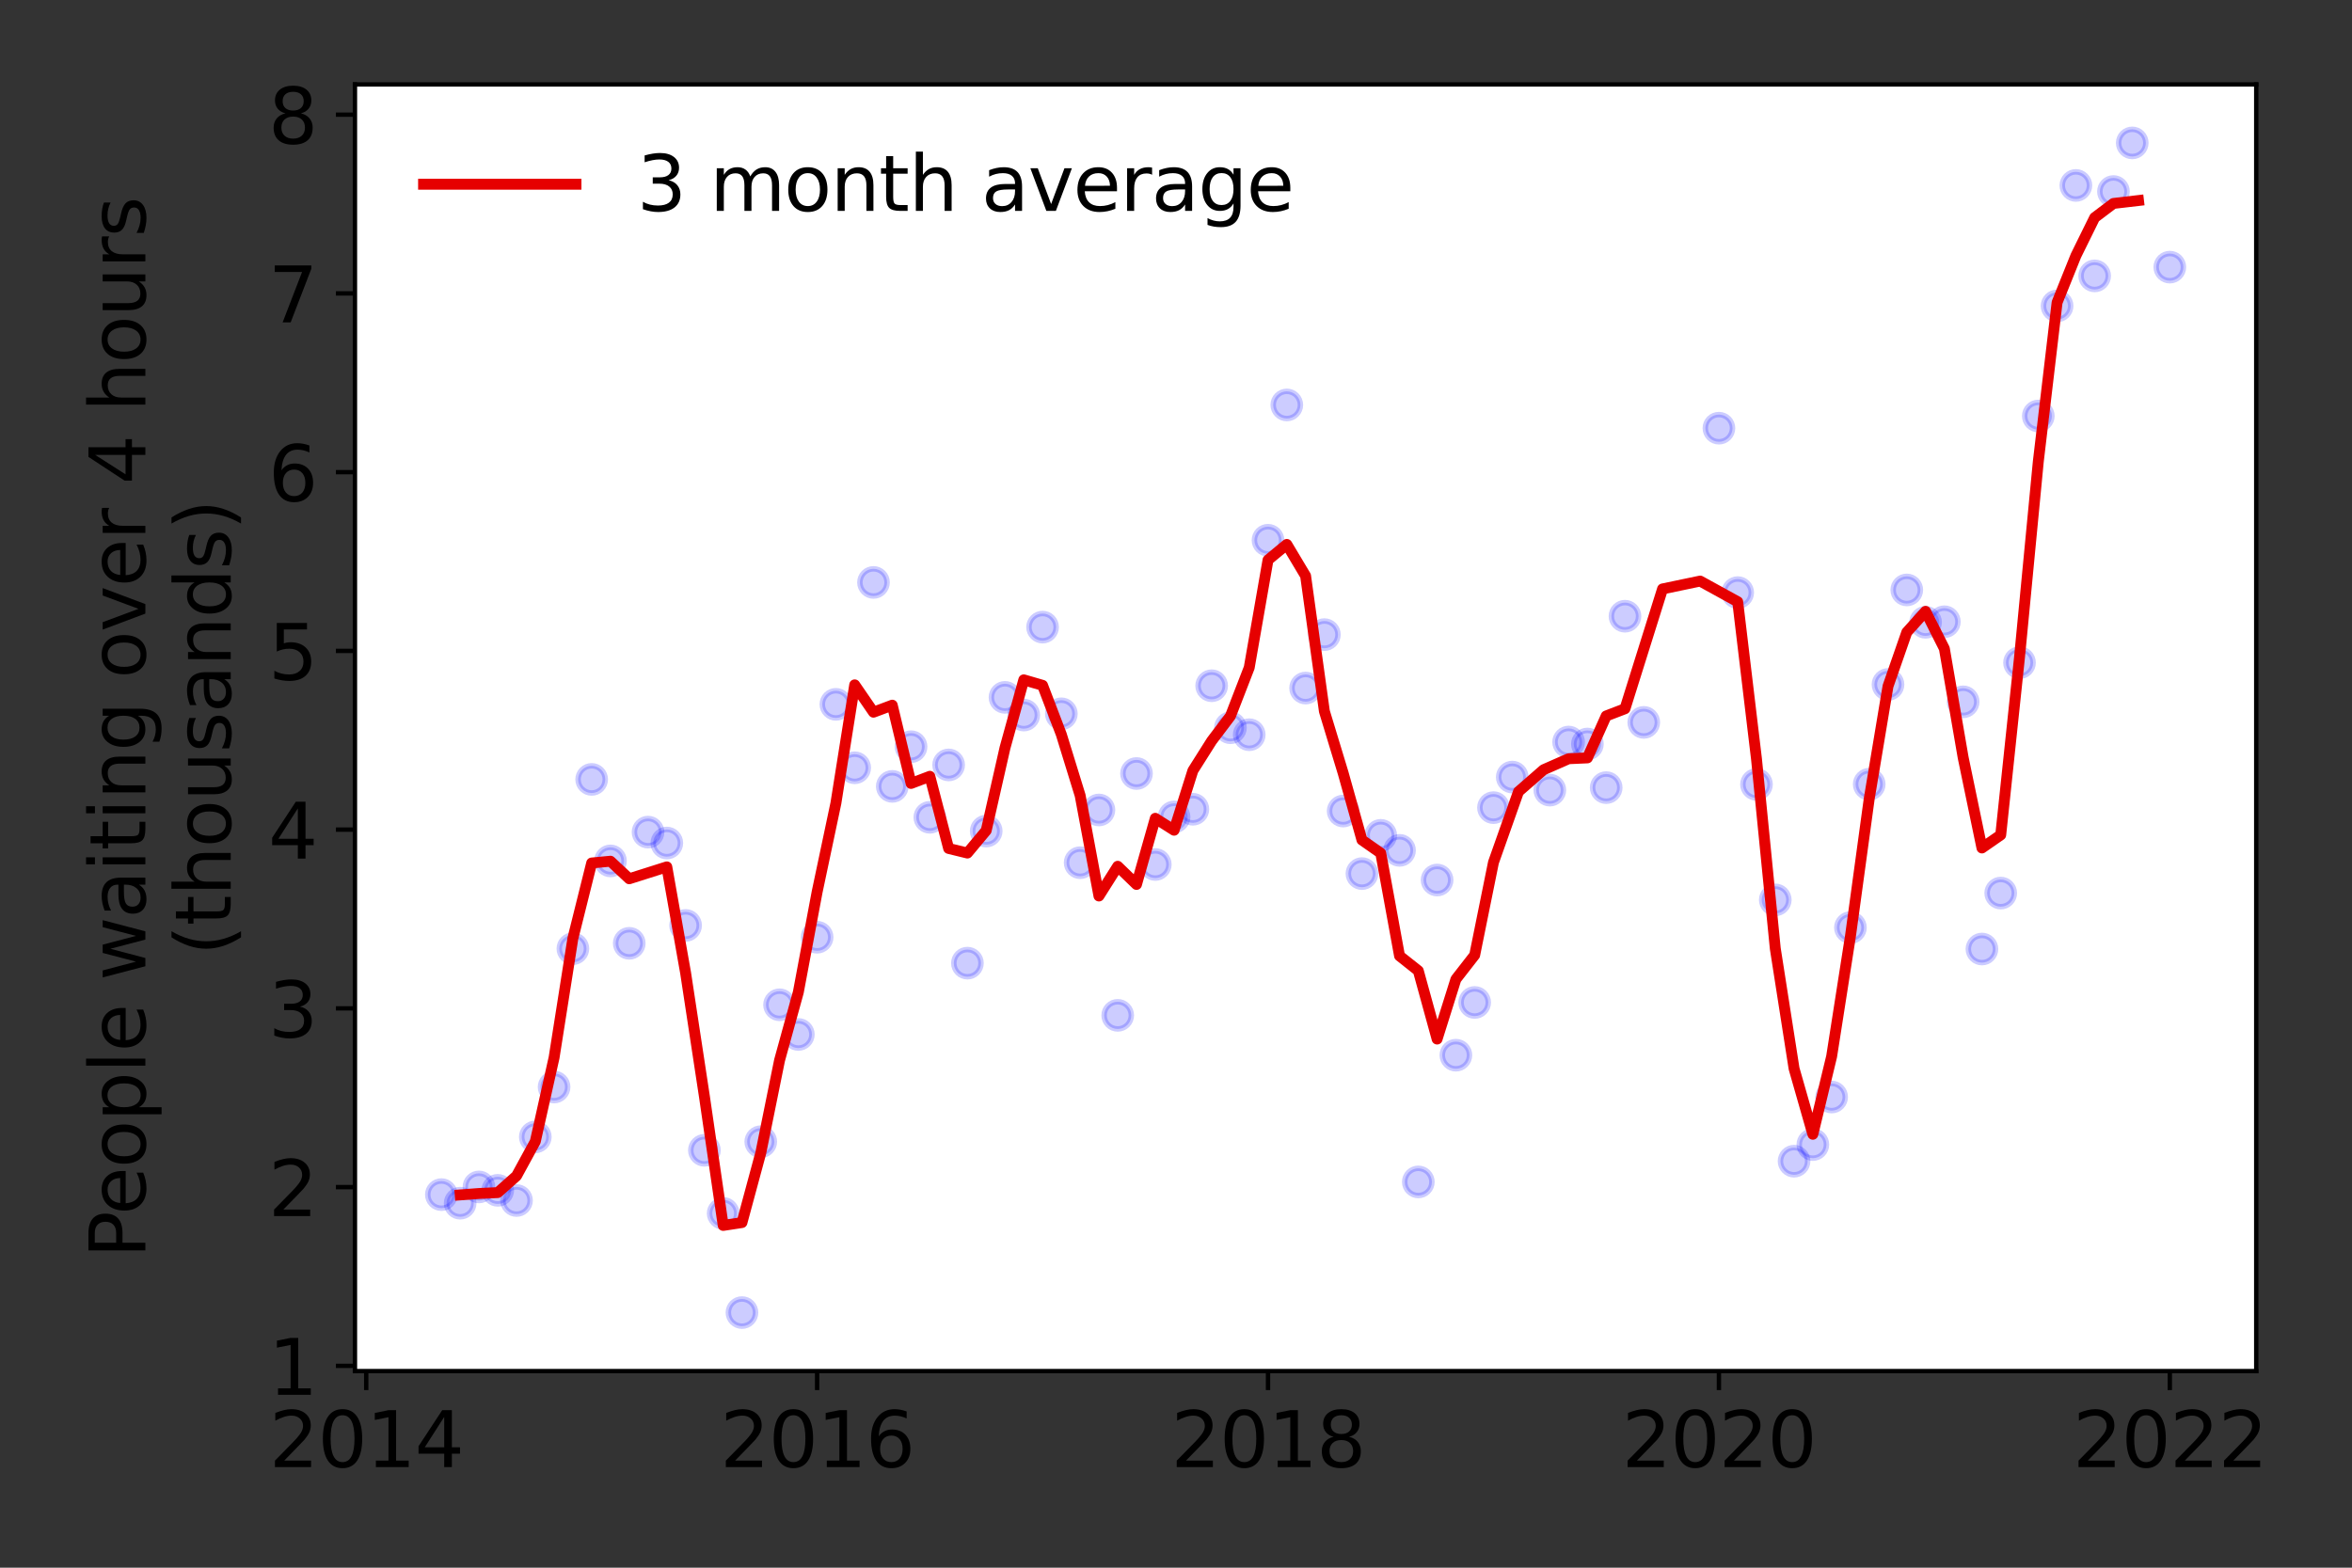 <?xml version="1.0" encoding="utf-8" standalone="no"?>
<!DOCTYPE svg PUBLIC "-//W3C//DTD SVG 1.1//EN"
  "http://www.w3.org/Graphics/SVG/1.1/DTD/svg11.dtd">
<svg height="288pt" version="1.1" viewBox="0 0 432 288" width="432pt" xmlns="http://www.w3.org/2000/svg" xmlns:xlink="http://www.w3.org/1999/xlink">
 <rect x="0" y="0" width="432" height="288" fill="#333333" stroke="none"/>
 <defs>
  <style type="text/css">*{stroke-linecap:butt;stroke-linejoin:round;}</style>
 </defs>
 <g id="figure_1">
  <g id="patch_1">
   <path d="M 0 288 
L 432 288 
L 432 0 
L 0 0 
z
" style="fill:none;"/>
  </g>
  <g id="axes_1">
   <g id="patch_2">
    <path d="M 65.195 251.88 
L 414.411 251.88 
L 414.411 15.509 
L 65.195 15.509 
z
" style="fill:#ffffff;"/>
   </g>
   <g id="matplotlib.axis_1">
    <g id="xtick_1">
     <g id="line2d_1">
      <defs>
       <path d="M 0 0 
L 0 3.5 
" id="m7f78c56f78" style="stroke:#000000;stroke-width:0.8;"/>
      </defs>
      <g>
       <use style="stroke:#000000;stroke-width:0.8;" x="67.265" xlink:href="#m7f78c56f78" y="251.88"/>
      </g>
     </g>
     <g id="text_1">
      <!-- 2014 -->
      <g transform="translate(49.45 269.518)scale(0.14 -0.14)">
       <defs>
        <path d="M 1228 531 
L 3431 531 
L 3431 0 
L 469 0 
L 469 531 
Q 828 903 1448 1529 
Q 2069 2156 2228 2338 
Q 2531 2678 2651 2914 
Q 2772 3150 2772 3378 
Q 2772 3750 2511 3984 
Q 2250 4219 1831 4219 
Q 1534 4219 1204 4116 
Q 875 4013 500 3803 
L 500 4441 
Q 881 4594 1212 4672 
Q 1544 4750 1819 4750 
Q 2544 4750 2975 4387 
Q 3406 4025 3406 3419 
Q 3406 3131 3298 2873 
Q 3191 2616 2906 2266 
Q 2828 2175 2409 1742 
Q 1991 1309 1228 531 
z
" id="DejaVuSans-32" transform="scale(0.016)"/>
        <path d="M 2034 4250 
Q 1547 4250 1301 3770 
Q 1056 3291 1056 2328 
Q 1056 1369 1301 889 
Q 1547 409 2034 409 
Q 2525 409 2770 889 
Q 3016 1369 3016 2328 
Q 3016 3291 2770 3770 
Q 2525 4250 2034 4250 
z
M 2034 4750 
Q 2819 4750 3233 4129 
Q 3647 3509 3647 2328 
Q 3647 1150 3233 529 
Q 2819 -91 2034 -91 
Q 1250 -91 836 529 
Q 422 1150 422 2328 
Q 422 3509 836 4129 
Q 1250 4750 2034 4750 
z
" id="DejaVuSans-30" transform="scale(0.016)"/>
        <path d="M 794 531 
L 1825 531 
L 1825 4091 
L 703 3866 
L 703 4441 
L 1819 4666 
L 2450 4666 
L 2450 531 
L 3481 531 
L 3481 0 
L 794 0 
L 794 531 
z
" id="DejaVuSans-31" transform="scale(0.016)"/>
        <path d="M 2419 4116 
L 825 1625 
L 2419 1625 
L 2419 4116 
z
M 2253 4666 
L 3047 4666 
L 3047 1625 
L 3713 1625 
L 3713 1100 
L 3047 1100 
L 3047 0 
L 2419 0 
L 2419 1100 
L 313 1100 
L 313 1709 
L 2253 4666 
z
" id="DejaVuSans-34" transform="scale(0.016)"/>
       </defs>
       <use xlink:href="#DejaVuSans-32"/>
       <use x="63.623" xlink:href="#DejaVuSans-30"/>
       <use x="127.246" xlink:href="#DejaVuSans-31"/>
       <use x="190.869" xlink:href="#DejaVuSans-34"/>
      </g>
     </g>
    </g>
    <g id="xtick_2">
     <g id="line2d_2">
      <g>
       <use style="stroke:#000000;stroke-width:0.8;" x="150.083" xlink:href="#m7f78c56f78" y="251.88"/>
      </g>
     </g>
     <g id="text_2">
      <!-- 2016 -->
      <g transform="translate(132.268 269.518)scale(0.14 -0.14)">
       <defs>
        <path d="M 2113 2584 
Q 1688 2584 1439 2293 
Q 1191 2003 1191 1497 
Q 1191 994 1439 701 
Q 1688 409 2113 409 
Q 2538 409 2786 701 
Q 3034 994 3034 1497 
Q 3034 2003 2786 2293 
Q 2538 2584 2113 2584 
z
M 3366 4563 
L 3366 3988 
Q 3128 4100 2886 4159 
Q 2644 4219 2406 4219 
Q 1781 4219 1451 3797 
Q 1122 3375 1075 2522 
Q 1259 2794 1537 2939 
Q 1816 3084 2150 3084 
Q 2853 3084 3261 2657 
Q 3669 2231 3669 1497 
Q 3669 778 3244 343 
Q 2819 -91 2113 -91 
Q 1303 -91 875 529 
Q 447 1150 447 2328 
Q 447 3434 972 4092 
Q 1497 4750 2381 4750 
Q 2619 4750 2861 4703 
Q 3103 4656 3366 4563 
z
" id="DejaVuSans-36" transform="scale(0.016)"/>
       </defs>
       <use xlink:href="#DejaVuSans-32"/>
       <use x="63.623" xlink:href="#DejaVuSans-30"/>
       <use x="127.246" xlink:href="#DejaVuSans-31"/>
       <use x="190.869" xlink:href="#DejaVuSans-36"/>
      </g>
     </g>
    </g>
    <g id="xtick_3">
     <g id="line2d_3">
      <g>
       <use style="stroke:#000000;stroke-width:0.8;" x="232.901" xlink:href="#m7f78c56f78" y="251.88"/>
      </g>
     </g>
     <g id="text_3">
      <!-- 2018 -->
      <g transform="translate(215.086 269.518)scale(0.14 -0.14)">
       <defs>
        <path d="M 2034 2216 
Q 1584 2216 1326 1975 
Q 1069 1734 1069 1313 
Q 1069 891 1326 650 
Q 1584 409 2034 409 
Q 2484 409 2743 651 
Q 3003 894 3003 1313 
Q 3003 1734 2745 1975 
Q 2488 2216 2034 2216 
z
M 1403 2484 
Q 997 2584 770 2862 
Q 544 3141 544 3541 
Q 544 4100 942 4425 
Q 1341 4750 2034 4750 
Q 2731 4750 3128 4425 
Q 3525 4100 3525 3541 
Q 3525 3141 3298 2862 
Q 3072 2584 2669 2484 
Q 3125 2378 3379 2068 
Q 3634 1759 3634 1313 
Q 3634 634 3220 271 
Q 2806 -91 2034 -91 
Q 1263 -91 848 271 
Q 434 634 434 1313 
Q 434 1759 690 2068 
Q 947 2378 1403 2484 
z
M 1172 3481 
Q 1172 3119 1398 2916 
Q 1625 2713 2034 2713 
Q 2441 2713 2670 2916 
Q 2900 3119 2900 3481 
Q 2900 3844 2670 4047 
Q 2441 4250 2034 4250 
Q 1625 4250 1398 4047 
Q 1172 3844 1172 3481 
z
" id="DejaVuSans-38" transform="scale(0.016)"/>
       </defs>
       <use xlink:href="#DejaVuSans-32"/>
       <use x="63.623" xlink:href="#DejaVuSans-30"/>
       <use x="127.246" xlink:href="#DejaVuSans-31"/>
       <use x="190.869" xlink:href="#DejaVuSans-38"/>
      </g>
     </g>
    </g>
    <g id="xtick_4">
     <g id="line2d_4">
      <g>
       <use style="stroke:#000000;stroke-width:0.8;" x="315.719" xlink:href="#m7f78c56f78" y="251.88"/>
      </g>
     </g>
     <g id="text_4">
      <!-- 2020 -->
      <g transform="translate(297.904 269.518)scale(0.14 -0.14)">
       <use xlink:href="#DejaVuSans-32"/>
       <use x="63.623" xlink:href="#DejaVuSans-30"/>
       <use x="127.246" xlink:href="#DejaVuSans-32"/>
       <use x="190.869" xlink:href="#DejaVuSans-30"/>
      </g>
     </g>
    </g>
    <g id="xtick_5">
     <g id="line2d_5">
      <g>
       <use style="stroke:#000000;stroke-width:0.8;" x="398.537" xlink:href="#m7f78c56f78" y="251.88"/>
      </g>
     </g>
     <g id="text_5">
      <!-- 2022 -->
      <g transform="translate(380.722 269.518)scale(0.14 -0.14)">
       <use xlink:href="#DejaVuSans-32"/>
       <use x="63.623" xlink:href="#DejaVuSans-30"/>
       <use x="127.246" xlink:href="#DejaVuSans-32"/>
       <use x="190.869" xlink:href="#DejaVuSans-32"/>
      </g>
     </g>
    </g>
   </g>
   <g id="matplotlib.axis_2">
    <g id="ytick_1">
     <g id="line2d_6">
      <defs>
       <path d="M 0 0 
L -3.5 0 
" id="m3826936b24" style="stroke:#000000;stroke-width:0.8;"/>
      </defs>
      <g>
       <use style="stroke:#000000;stroke-width:0.8;" x="65.195" xlink:href="#m3826936b24" y="250.921"/>
      </g>
     </g>
     <g id="text_6">
      <!-- 1 -->
      <g transform="translate(49.288 256.24)scale(0.14 -0.14)">
       <use xlink:href="#DejaVuSans-31"/>
      </g>
     </g>
    </g>
    <g id="ytick_2">
     <g id="line2d_7">
      <g>
       <use style="stroke:#000000;stroke-width:0.8;" x="65.195" xlink:href="#m3826936b24" y="218.085"/>
      </g>
     </g>
     <g id="text_7">
      <!-- 2 -->
      <g transform="translate(49.288 223.403)scale(0.14 -0.14)">
       <use xlink:href="#DejaVuSans-32"/>
      </g>
     </g>
    </g>
    <g id="ytick_3">
     <g id="line2d_8">
      <g>
       <use style="stroke:#000000;stroke-width:0.8;" x="65.195" xlink:href="#m3826936b24" y="185.248"/>
      </g>
     </g>
     <g id="text_8">
      <!-- 3 -->
      <g transform="translate(49.288 190.567)scale(0.14 -0.14)">
       <defs>
        <path d="M 2597 2516 
Q 3050 2419 3304 2112 
Q 3559 1806 3559 1356 
Q 3559 666 3084 287 
Q 2609 -91 1734 -91 
Q 1441 -91 1130 -33 
Q 819 25 488 141 
L 488 750 
Q 750 597 1062 519 
Q 1375 441 1716 441 
Q 2309 441 2620 675 
Q 2931 909 2931 1356 
Q 2931 1769 2642 2001 
Q 2353 2234 1838 2234 
L 1294 2234 
L 1294 2753 
L 1863 2753 
Q 2328 2753 2575 2939 
Q 2822 3125 2822 3475 
Q 2822 3834 2567 4026 
Q 2313 4219 1838 4219 
Q 1578 4219 1281 4162 
Q 984 4106 628 3988 
L 628 4550 
Q 988 4650 1302 4700 
Q 1616 4750 1894 4750 
Q 2613 4750 3031 4423 
Q 3450 4097 3450 3541 
Q 3450 3153 3228 2886 
Q 3006 2619 2597 2516 
z
" id="DejaVuSans-33" transform="scale(0.016)"/>
       </defs>
       <use xlink:href="#DejaVuSans-33"/>
      </g>
     </g>
    </g>
    <g id="ytick_4">
     <g id="line2d_9">
      <g>
       <use style="stroke:#000000;stroke-width:0.8;" x="65.195" xlink:href="#m3826936b24" y="152.411"/>
      </g>
     </g>
     <g id="text_9">
      <!-- 4 -->
      <g transform="translate(49.288 157.73)scale(0.14 -0.14)">
       <use xlink:href="#DejaVuSans-34"/>
      </g>
     </g>
    </g>
    <g id="ytick_5">
     <g id="line2d_10">
      <g>
       <use style="stroke:#000000;stroke-width:0.8;" x="65.195" xlink:href="#m3826936b24" y="119.575"/>
      </g>
     </g>
     <g id="text_10">
      <!-- 5 -->
      <g transform="translate(49.288 124.894)scale(0.14 -0.14)">
       <defs>
        <path d="M 691 4666 
L 3169 4666 
L 3169 4134 
L 1269 4134 
L 1269 2991 
Q 1406 3038 1543 3061 
Q 1681 3084 1819 3084 
Q 2600 3084 3056 2656 
Q 3513 2228 3513 1497 
Q 3513 744 3044 326 
Q 2575 -91 1722 -91 
Q 1428 -91 1123 -41 
Q 819 9 494 109 
L 494 744 
Q 775 591 1075 516 
Q 1375 441 1709 441 
Q 2250 441 2565 725 
Q 2881 1009 2881 1497 
Q 2881 1984 2565 2268 
Q 2250 2553 1709 2553 
Q 1456 2553 1204 2497 
Q 953 2441 691 2322 
L 691 4666 
z
" id="DejaVuSans-35" transform="scale(0.016)"/>
       </defs>
       <use xlink:href="#DejaVuSans-35"/>
      </g>
     </g>
    </g>
    <g id="ytick_6">
     <g id="line2d_11">
      <g>
       <use style="stroke:#000000;stroke-width:0.8;" x="65.195" xlink:href="#m3826936b24" y="86.738"/>
      </g>
     </g>
     <g id="text_11">
      <!-- 6 -->
      <g transform="translate(49.288 92.057)scale(0.14 -0.14)">
       <use xlink:href="#DejaVuSans-36"/>
      </g>
     </g>
    </g>
    <g id="ytick_7">
     <g id="line2d_12">
      <g>
       <use style="stroke:#000000;stroke-width:0.8;" x="65.195" xlink:href="#m3826936b24" y="53.902"/>
      </g>
     </g>
     <g id="text_12">
      <!-- 7 -->
      <g transform="translate(49.288 59.22)scale(0.14 -0.14)">
       <defs>
        <path d="M 525 4666 
L 3525 4666 
L 3525 4397 
L 1831 0 
L 1172 0 
L 2766 4134 
L 525 4134 
L 525 4666 
z
" id="DejaVuSans-37" transform="scale(0.016)"/>
       </defs>
       <use xlink:href="#DejaVuSans-37"/>
      </g>
     </g>
    </g>
    <g id="ytick_8">
     <g id="line2d_13">
      <g>
       <use style="stroke:#000000;stroke-width:0.8;" x="65.195" xlink:href="#m3826936b24" y="21.065"/>
      </g>
     </g>
     <g id="text_13">
      <!-- 8 -->
      <g transform="translate(49.288 26.384)scale(0.14 -0.14)">
       <use xlink:href="#DejaVuSans-38"/>
      </g>
     </g>
    </g>
    <g id="text_14">
     <!-- People waiting over 4 hours -->
     <g transform="translate(26.699 231.119)rotate(-90)scale(0.14 -0.14)">
      <defs>
       <path d="M 1259 4147 
L 1259 2394 
L 2053 2394 
Q 2494 2394 2734 2622 
Q 2975 2850 2975 3272 
Q 2975 3691 2734 3919 
Q 2494 4147 2053 4147 
L 1259 4147 
z
M 628 4666 
L 2053 4666 
Q 2838 4666 3239 4311 
Q 3641 3956 3641 3272 
Q 3641 2581 3239 2228 
Q 2838 1875 2053 1875 
L 1259 1875 
L 1259 0 
L 628 0 
L 628 4666 
z
" id="DejaVuSans-50" transform="scale(0.016)"/>
       <path d="M 3597 1894 
L 3597 1613 
L 953 1613 
Q 991 1019 1311 708 
Q 1631 397 2203 397 
Q 2534 397 2845 478 
Q 3156 559 3463 722 
L 3463 178 
Q 3153 47 2828 -22 
Q 2503 -91 2169 -91 
Q 1331 -91 842 396 
Q 353 884 353 1716 
Q 353 2575 817 3079 
Q 1281 3584 2069 3584 
Q 2775 3584 3186 3129 
Q 3597 2675 3597 1894 
z
M 3022 2063 
Q 3016 2534 2758 2815 
Q 2500 3097 2075 3097 
Q 1594 3097 1305 2825 
Q 1016 2553 972 2059 
L 3022 2063 
z
" id="DejaVuSans-65" transform="scale(0.016)"/>
       <path d="M 1959 3097 
Q 1497 3097 1228 2736 
Q 959 2375 959 1747 
Q 959 1119 1226 758 
Q 1494 397 1959 397 
Q 2419 397 2687 759 
Q 2956 1122 2956 1747 
Q 2956 2369 2687 2733 
Q 2419 3097 1959 3097 
z
M 1959 3584 
Q 2709 3584 3137 3096 
Q 3566 2609 3566 1747 
Q 3566 888 3137 398 
Q 2709 -91 1959 -91 
Q 1206 -91 779 398 
Q 353 888 353 1747 
Q 353 2609 779 3096 
Q 1206 3584 1959 3584 
z
" id="DejaVuSans-6f" transform="scale(0.016)"/>
       <path d="M 1159 525 
L 1159 -1331 
L 581 -1331 
L 581 3500 
L 1159 3500 
L 1159 2969 
Q 1341 3281 1617 3432 
Q 1894 3584 2278 3584 
Q 2916 3584 3314 3078 
Q 3713 2572 3713 1747 
Q 3713 922 3314 415 
Q 2916 -91 2278 -91 
Q 1894 -91 1617 61 
Q 1341 213 1159 525 
z
M 3116 1747 
Q 3116 2381 2855 2742 
Q 2594 3103 2138 3103 
Q 1681 3103 1420 2742 
Q 1159 2381 1159 1747 
Q 1159 1113 1420 752 
Q 1681 391 2138 391 
Q 2594 391 2855 752 
Q 3116 1113 3116 1747 
z
" id="DejaVuSans-70" transform="scale(0.016)"/>
       <path d="M 603 4863 
L 1178 4863 
L 1178 0 
L 603 0 
L 603 4863 
z
" id="DejaVuSans-6c" transform="scale(0.016)"/>
       <path id="DejaVuSans-20" transform="scale(0.016)"/>
       <path d="M 269 3500 
L 844 3500 
L 1563 769 
L 2278 3500 
L 2956 3500 
L 3675 769 
L 4391 3500 
L 4966 3500 
L 4050 0 
L 3372 0 
L 2619 2869 
L 1863 0 
L 1184 0 
L 269 3500 
z
" id="DejaVuSans-77" transform="scale(0.016)"/>
       <path d="M 2194 1759 
Q 1497 1759 1228 1600 
Q 959 1441 959 1056 
Q 959 750 1161 570 
Q 1363 391 1709 391 
Q 2188 391 2477 730 
Q 2766 1069 2766 1631 
L 2766 1759 
L 2194 1759 
z
M 3341 1997 
L 3341 0 
L 2766 0 
L 2766 531 
Q 2569 213 2275 61 
Q 1981 -91 1556 -91 
Q 1019 -91 701 211 
Q 384 513 384 1019 
Q 384 1609 779 1909 
Q 1175 2209 1959 2209 
L 2766 2209 
L 2766 2266 
Q 2766 2663 2505 2880 
Q 2244 3097 1772 3097 
Q 1472 3097 1187 3025 
Q 903 2953 641 2809 
L 641 3341 
Q 956 3463 1253 3523 
Q 1550 3584 1831 3584 
Q 2591 3584 2966 3190 
Q 3341 2797 3341 1997 
z
" id="DejaVuSans-61" transform="scale(0.016)"/>
       <path d="M 603 3500 
L 1178 3500 
L 1178 0 
L 603 0 
L 603 3500 
z
M 603 4863 
L 1178 4863 
L 1178 4134 
L 603 4134 
L 603 4863 
z
" id="DejaVuSans-69" transform="scale(0.016)"/>
       <path d="M 1172 4494 
L 1172 3500 
L 2356 3500 
L 2356 3053 
L 1172 3053 
L 1172 1153 
Q 1172 725 1289 603 
Q 1406 481 1766 481 
L 2356 481 
L 2356 0 
L 1766 0 
Q 1100 0 847 248 
Q 594 497 594 1153 
L 594 3053 
L 172 3053 
L 172 3500 
L 594 3500 
L 594 4494 
L 1172 4494 
z
" id="DejaVuSans-74" transform="scale(0.016)"/>
       <path d="M 3513 2113 
L 3513 0 
L 2938 0 
L 2938 2094 
Q 2938 2591 2744 2837 
Q 2550 3084 2163 3084 
Q 1697 3084 1428 2787 
Q 1159 2491 1159 1978 
L 1159 0 
L 581 0 
L 581 3500 
L 1159 3500 
L 1159 2956 
Q 1366 3272 1645 3428 
Q 1925 3584 2291 3584 
Q 2894 3584 3203 3211 
Q 3513 2838 3513 2113 
z
" id="DejaVuSans-6e" transform="scale(0.016)"/>
       <path d="M 2906 1791 
Q 2906 2416 2648 2759 
Q 2391 3103 1925 3103 
Q 1463 3103 1205 2759 
Q 947 2416 947 1791 
Q 947 1169 1205 825 
Q 1463 481 1925 481 
Q 2391 481 2648 825 
Q 2906 1169 2906 1791 
z
M 3481 434 
Q 3481 -459 3084 -895 
Q 2688 -1331 1869 -1331 
Q 1566 -1331 1297 -1286 
Q 1028 -1241 775 -1147 
L 775 -588 
Q 1028 -725 1275 -790 
Q 1522 -856 1778 -856 
Q 2344 -856 2625 -561 
Q 2906 -266 2906 331 
L 2906 616 
Q 2728 306 2450 153 
Q 2172 0 1784 0 
Q 1141 0 747 490 
Q 353 981 353 1791 
Q 353 2603 747 3093 
Q 1141 3584 1784 3584 
Q 2172 3584 2450 3431 
Q 2728 3278 2906 2969 
L 2906 3500 
L 3481 3500 
L 3481 434 
z
" id="DejaVuSans-67" transform="scale(0.016)"/>
       <path d="M 191 3500 
L 800 3500 
L 1894 563 
L 2988 3500 
L 3597 3500 
L 2284 0 
L 1503 0 
L 191 3500 
z
" id="DejaVuSans-76" transform="scale(0.016)"/>
       <path d="M 2631 2963 
Q 2534 3019 2420 3045 
Q 2306 3072 2169 3072 
Q 1681 3072 1420 2755 
Q 1159 2438 1159 1844 
L 1159 0 
L 581 0 
L 581 3500 
L 1159 3500 
L 1159 2956 
Q 1341 3275 1631 3429 
Q 1922 3584 2338 3584 
Q 2397 3584 2469 3576 
Q 2541 3569 2628 3553 
L 2631 2963 
z
" id="DejaVuSans-72" transform="scale(0.016)"/>
       <path d="M 3513 2113 
L 3513 0 
L 2938 0 
L 2938 2094 
Q 2938 2591 2744 2837 
Q 2550 3084 2163 3084 
Q 1697 3084 1428 2787 
Q 1159 2491 1159 1978 
L 1159 0 
L 581 0 
L 581 4863 
L 1159 4863 
L 1159 2956 
Q 1366 3272 1645 3428 
Q 1925 3584 2291 3584 
Q 2894 3584 3203 3211 
Q 3513 2838 3513 2113 
z
" id="DejaVuSans-68" transform="scale(0.016)"/>
       <path d="M 544 1381 
L 544 3500 
L 1119 3500 
L 1119 1403 
Q 1119 906 1312 657 
Q 1506 409 1894 409 
Q 2359 409 2629 706 
Q 2900 1003 2900 1516 
L 2900 3500 
L 3475 3500 
L 3475 0 
L 2900 0 
L 2900 538 
Q 2691 219 2414 64 
Q 2138 -91 1772 -91 
Q 1169 -91 856 284 
Q 544 659 544 1381 
z
M 1991 3584 
L 1991 3584 
z
" id="DejaVuSans-75" transform="scale(0.016)"/>
       <path d="M 2834 3397 
L 2834 2853 
Q 2591 2978 2328 3040 
Q 2066 3103 1784 3103 
Q 1356 3103 1142 2972 
Q 928 2841 928 2578 
Q 928 2378 1081 2264 
Q 1234 2150 1697 2047 
L 1894 2003 
Q 2506 1872 2764 1633 
Q 3022 1394 3022 966 
Q 3022 478 2636 193 
Q 2250 -91 1575 -91 
Q 1294 -91 989 -36 
Q 684 19 347 128 
L 347 722 
Q 666 556 975 473 
Q 1284 391 1588 391 
Q 1994 391 2212 530 
Q 2431 669 2431 922 
Q 2431 1156 2273 1281 
Q 2116 1406 1581 1522 
L 1381 1569 
Q 847 1681 609 1914 
Q 372 2147 372 2553 
Q 372 3047 722 3315 
Q 1072 3584 1716 3584 
Q 2034 3584 2315 3537 
Q 2597 3491 2834 3397 
z
" id="DejaVuSans-73" transform="scale(0.016)"/>
      </defs>
      <use xlink:href="#DejaVuSans-50"/>
      <use x="56.678" xlink:href="#DejaVuSans-65"/>
      <use x="118.201" xlink:href="#DejaVuSans-6f"/>
      <use x="179.383" xlink:href="#DejaVuSans-70"/>
      <use x="242.859" xlink:href="#DejaVuSans-6c"/>
      <use x="270.643" xlink:href="#DejaVuSans-65"/>
      <use x="332.166" xlink:href="#DejaVuSans-20"/>
      <use x="363.953" xlink:href="#DejaVuSans-77"/>
      <use x="445.74" xlink:href="#DejaVuSans-61"/>
      <use x="507.02" xlink:href="#DejaVuSans-69"/>
      <use x="534.803" xlink:href="#DejaVuSans-74"/>
      <use x="574.012" xlink:href="#DejaVuSans-69"/>
      <use x="601.795" xlink:href="#DejaVuSans-6e"/>
      <use x="665.174" xlink:href="#DejaVuSans-67"/>
      <use x="728.65" xlink:href="#DejaVuSans-20"/>
      <use x="760.438" xlink:href="#DejaVuSans-6f"/>
      <use x="821.619" xlink:href="#DejaVuSans-76"/>
      <use x="880.799" xlink:href="#DejaVuSans-65"/>
      <use x="942.322" xlink:href="#DejaVuSans-72"/>
      <use x="983.436" xlink:href="#DejaVuSans-20"/>
      <use x="1015.223" xlink:href="#DejaVuSans-34"/>
      <use x="1078.846" xlink:href="#DejaVuSans-20"/>
      <use x="1110.633" xlink:href="#DejaVuSans-68"/>
      <use x="1174.012" xlink:href="#DejaVuSans-6f"/>
      <use x="1235.193" xlink:href="#DejaVuSans-75"/>
      <use x="1298.572" xlink:href="#DejaVuSans-72"/>
      <use x="1339.686" xlink:href="#DejaVuSans-73"/>
     </g>
     <!-- (thousands) -->
     <g transform="translate(42.376 175.52)rotate(-90)scale(0.14 -0.14)">
      <defs>
       <path d="M 1984 4856 
Q 1566 4138 1362 3434 
Q 1159 2731 1159 2009 
Q 1159 1288 1364 580 
Q 1569 -128 1984 -844 
L 1484 -844 
Q 1016 -109 783 600 
Q 550 1309 550 2009 
Q 550 2706 781 3412 
Q 1013 4119 1484 4856 
L 1984 4856 
z
" id="DejaVuSans-28" transform="scale(0.016)"/>
       <path d="M 2906 2969 
L 2906 4863 
L 3481 4863 
L 3481 0 
L 2906 0 
L 2906 525 
Q 2725 213 2448 61 
Q 2172 -91 1784 -91 
Q 1150 -91 751 415 
Q 353 922 353 1747 
Q 353 2572 751 3078 
Q 1150 3584 1784 3584 
Q 2172 3584 2448 3432 
Q 2725 3281 2906 2969 
z
M 947 1747 
Q 947 1113 1208 752 
Q 1469 391 1925 391 
Q 2381 391 2643 752 
Q 2906 1113 2906 1747 
Q 2906 2381 2643 2742 
Q 2381 3103 1925 3103 
Q 1469 3103 1208 2742 
Q 947 2381 947 1747 
z
" id="DejaVuSans-64" transform="scale(0.016)"/>
       <path d="M 513 4856 
L 1013 4856 
Q 1481 4119 1714 3412 
Q 1947 2706 1947 2009 
Q 1947 1309 1714 600 
Q 1481 -109 1013 -844 
L 513 -844 
Q 928 -128 1133 580 
Q 1338 1288 1338 2009 
Q 1338 2731 1133 3434 
Q 928 4138 513 4856 
z
" id="DejaVuSans-29" transform="scale(0.016)"/>
      </defs>
      <use xlink:href="#DejaVuSans-28"/>
      <use x="39.014" xlink:href="#DejaVuSans-74"/>
      <use x="78.223" xlink:href="#DejaVuSans-68"/>
      <use x="141.602" xlink:href="#DejaVuSans-6f"/>
      <use x="202.783" xlink:href="#DejaVuSans-75"/>
      <use x="266.162" xlink:href="#DejaVuSans-73"/>
      <use x="318.262" xlink:href="#DejaVuSans-61"/>
      <use x="379.541" xlink:href="#DejaVuSans-6e"/>
      <use x="442.92" xlink:href="#DejaVuSans-64"/>
      <use x="506.396" xlink:href="#DejaVuSans-73"/>
      <use x="558.496" xlink:href="#DejaVuSans-29"/>
     </g>
    </g>
   </g>
   <g id="line2d_14">
    <defs>
     <path d="M 0 2.5 
C 0.663 2.5 1.299 2.237 1.768 1.768 
C 2.237 1.299 2.5 0.663 2.5 0 
C 2.5 -0.663 2.237 -1.299 1.768 -1.768 
C 1.299 -2.237 0.663 -2.5 0 -2.5 
C -0.663 -2.5 -1.299 -2.237 -1.768 -1.768 
C -2.237 -1.299 -2.5 -0.663 -2.5 0 
C -2.5 0.663 -2.237 1.299 -1.768 1.768 
C -1.299 2.237 -0.663 2.5 0 2.5 
z
" id="mfe68ecd604" style="stroke:#0000ff;stroke-opacity:0.2;"/>
    </defs>
    <g clip-path="url(#p298f73be2c)">
     <use style="fill:#0000ff;fill-opacity:0.2;stroke:#0000ff;stroke-opacity:0.2;" x="398.537" xlink:href="#mfe68ecd604" y="49.075"/>
     <use style="fill:#0000ff;fill-opacity:0.2;stroke:#0000ff;stroke-opacity:0.2;" x="391.636" xlink:href="#mfe68ecd604" y="26.253"/>
     <use style="fill:#0000ff;fill-opacity:0.2;stroke:#0000ff;stroke-opacity:0.2;" x="388.185" xlink:href="#mfe68ecd604" y="35.185"/>
     <use style="fill:#0000ff;fill-opacity:0.2;stroke:#0000ff;stroke-opacity:0.2;" x="384.734" xlink:href="#mfe68ecd604" y="50.684"/>
     <use style="fill:#0000ff;fill-opacity:0.2;stroke:#0000ff;stroke-opacity:0.2;" x="381.284" xlink:href="#mfe68ecd604" y="34.068"/>
     <use style="fill:#0000ff;fill-opacity:0.2;stroke:#0000ff;stroke-opacity:0.2;" x="377.833" xlink:href="#mfe68ecd604" y="56.2"/>
     <use style="fill:#0000ff;fill-opacity:0.2;stroke:#0000ff;stroke-opacity:0.2;" x="374.382" xlink:href="#mfe68ecd604" y="76.427"/>
     <use style="fill:#0000ff;fill-opacity:0.2;stroke:#0000ff;stroke-opacity:0.2;" x="370.931" xlink:href="#mfe68ecd604" y="121.742"/>
     <use style="fill:#0000ff;fill-opacity:0.2;stroke:#0000ff;stroke-opacity:0.2;" x="367.481" xlink:href="#mfe68ecd604" y="164.068"/>
     <use style="fill:#0000ff;fill-opacity:0.2;stroke:#0000ff;stroke-opacity:0.2;" x="364.03" xlink:href="#mfe68ecd604" y="174.346"/>
     <use style="fill:#0000ff;fill-opacity:0.2;stroke:#0000ff;stroke-opacity:0.2;" x="360.579" xlink:href="#mfe68ecd604" y="128.933"/>
     <use style="fill:#0000ff;fill-opacity:0.2;stroke:#0000ff;stroke-opacity:0.2;" x="357.128" xlink:href="#mfe68ecd604" y="114.222"/>
     <use style="fill:#0000ff;fill-opacity:0.2;stroke:#0000ff;stroke-opacity:0.2;" x="353.678" xlink:href="#mfe68ecd604" y="114.321"/>
     <use style="fill:#0000ff;fill-opacity:0.2;stroke:#0000ff;stroke-opacity:0.2;" x="350.227" xlink:href="#mfe68ecd604" y="108.377"/>
     <use style="fill:#0000ff;fill-opacity:0.2;stroke:#0000ff;stroke-opacity:0.2;" x="346.776" xlink:href="#mfe68ecd604" y="125.748"/>
     <use style="fill:#0000ff;fill-opacity:0.2;stroke:#0000ff;stroke-opacity:0.2;" x="343.325" xlink:href="#mfe68ecd604" y="144.071"/>
     <use style="fill:#0000ff;fill-opacity:0.2;stroke:#0000ff;stroke-opacity:0.2;" x="339.875" xlink:href="#mfe68ecd604" y="170.406"/>
     <use style="fill:#0000ff;fill-opacity:0.2;stroke:#0000ff;stroke-opacity:0.2;" x="336.424" xlink:href="#mfe68ecd604" y="201.535"/>
     <use style="fill:#0000ff;fill-opacity:0.2;stroke:#0000ff;stroke-opacity:0.2;" x="332.973" xlink:href="#mfe68ecd604" y="210.269"/>
     <use style="fill:#0000ff;fill-opacity:0.2;stroke:#0000ff;stroke-opacity:0.2;" x="329.522" xlink:href="#mfe68ecd604" y="213.323"/>
     <use style="fill:#0000ff;fill-opacity:0.2;stroke:#0000ff;stroke-opacity:0.2;" x="326.072" xlink:href="#mfe68ecd604" y="165.316"/>
     <use style="fill:#0000ff;fill-opacity:0.2;stroke:#0000ff;stroke-opacity:0.2;" x="322.621" xlink:href="#mfe68ecd604" y="144.104"/>
     <use style="fill:#0000ff;fill-opacity:0.2;stroke:#0000ff;stroke-opacity:0.2;" x="319.17" xlink:href="#mfe68ecd604" y="108.87"/>
     <use style="fill:#0000ff;fill-opacity:0.2;stroke:#0000ff;stroke-opacity:0.2;" x="315.719" xlink:href="#mfe68ecd604" y="78.66"/>
     <use style="fill:#0000ff;fill-opacity:0.2;stroke:#0000ff;stroke-opacity:0.2;" x="301.916" xlink:href="#mfe68ecd604" y="132.709"/>
     <use style="fill:#0000ff;fill-opacity:0.2;stroke:#0000ff;stroke-opacity:0.2;" x="298.466" xlink:href="#mfe68ecd604" y="113.204"/>
     <use style="fill:#0000ff;fill-opacity:0.2;stroke:#0000ff;stroke-opacity:0.2;" x="295.015" xlink:href="#mfe68ecd604" y="144.695"/>
     <use style="fill:#0000ff;fill-opacity:0.2;stroke:#0000ff;stroke-opacity:0.2;" x="291.564" xlink:href="#mfe68ecd604" y="136.683"/>
     <use style="fill:#0000ff;fill-opacity:0.2;stroke:#0000ff;stroke-opacity:0.2;" x="288.113" xlink:href="#mfe68ecd604" y="136.321"/>
     <use style="fill:#0000ff;fill-opacity:0.2;stroke:#0000ff;stroke-opacity:0.2;" x="284.663" xlink:href="#mfe68ecd604" y="145.154"/>
     <use style="fill:#0000ff;fill-opacity:0.2;stroke:#0000ff;stroke-opacity:0.2;" x="277.761" xlink:href="#mfe68ecd604" y="142.757"/>
     <use style="fill:#0000ff;fill-opacity:0.2;stroke:#0000ff;stroke-opacity:0.2;" x="274.31" xlink:href="#mfe68ecd604" y="148.372"/>
     <use style="fill:#0000ff;fill-opacity:0.2;stroke:#0000ff;stroke-opacity:0.2;" x="270.86" xlink:href="#mfe68ecd604" y="184.164"/>
     <use style="fill:#0000ff;fill-opacity:0.2;stroke:#0000ff;stroke-opacity:0.2;" x="267.409" xlink:href="#mfe68ecd604" y="193.851"/>
     <use style="fill:#0000ff;fill-opacity:0.2;stroke:#0000ff;stroke-opacity:0.2;" x="263.958" xlink:href="#mfe68ecd604" y="161.671"/>
     <use style="fill:#0000ff;fill-opacity:0.2;stroke:#0000ff;stroke-opacity:0.2;" x="260.507" xlink:href="#mfe68ecd604" y="217.132"/>
     <use style="fill:#0000ff;fill-opacity:0.2;stroke:#0000ff;stroke-opacity:0.2;" x="257.057" xlink:href="#mfe68ecd604" y="156.22"/>
     <use style="fill:#0000ff;fill-opacity:0.2;stroke:#0000ff;stroke-opacity:0.2;" x="253.606" xlink:href="#mfe68ecd604" y="153.462"/>
     <use style="fill:#0000ff;fill-opacity:0.2;stroke:#0000ff;stroke-opacity:0.2;" x="250.155" xlink:href="#mfe68ecd604" y="160.489"/>
     <use style="fill:#0000ff;fill-opacity:0.2;stroke:#0000ff;stroke-opacity:0.2;" x="246.704" xlink:href="#mfe68ecd604" y="148.996"/>
     <use style="fill:#0000ff;fill-opacity:0.2;stroke:#0000ff;stroke-opacity:0.2;" x="243.254" xlink:href="#mfe68ecd604" y="116.587"/>
     <use style="fill:#0000ff;fill-opacity:0.2;stroke:#0000ff;stroke-opacity:0.2;" x="239.803" xlink:href="#mfe68ecd604" y="126.405"/>
     <use style="fill:#0000ff;fill-opacity:0.2;stroke:#0000ff;stroke-opacity:0.2;" x="236.352" xlink:href="#mfe68ecd604" y="74.392"/>
     <use style="fill:#0000ff;fill-opacity:0.2;stroke:#0000ff;stroke-opacity:0.2;" x="232.901" xlink:href="#mfe68ecd604" y="99.249"/>
     <use style="fill:#0000ff;fill-opacity:0.2;stroke:#0000ff;stroke-opacity:0.2;" x="229.451" xlink:href="#mfe68ecd604" y="134.975"/>
     <use style="fill:#0000ff;fill-opacity:0.2;stroke:#0000ff;stroke-opacity:0.2;" x="226" xlink:href="#mfe68ecd604" y="133.695"/>
     <use style="fill:#0000ff;fill-opacity:0.2;stroke:#0000ff;stroke-opacity:0.2;" x="222.549" xlink:href="#mfe68ecd604" y="125.978"/>
     <use style="fill:#0000ff;fill-opacity:0.2;stroke:#0000ff;stroke-opacity:0.2;" x="219.098" xlink:href="#mfe68ecd604" y="148.668"/>
     <use style="fill:#0000ff;fill-opacity:0.2;stroke:#0000ff;stroke-opacity:0.2;" x="215.648" xlink:href="#mfe68ecd604" y="150.08"/>
     <use style="fill:#0000ff;fill-opacity:0.2;stroke:#0000ff;stroke-opacity:0.2;" x="212.197" xlink:href="#mfe68ecd604" y="158.815"/>
     <use style="fill:#0000ff;fill-opacity:0.2;stroke:#0000ff;stroke-opacity:0.2;" x="208.746" xlink:href="#mfe68ecd604" y="142.101"/>
     <use style="fill:#0000ff;fill-opacity:0.2;stroke:#0000ff;stroke-opacity:0.2;" x="205.295" xlink:href="#mfe68ecd604" y="186.529"/>
     <use style="fill:#0000ff;fill-opacity:0.2;stroke:#0000ff;stroke-opacity:0.2;" x="201.845" xlink:href="#mfe68ecd604" y="148.799"/>
     <use style="fill:#0000ff;fill-opacity:0.2;stroke:#0000ff;stroke-opacity:0.2;" x="198.394" xlink:href="#mfe68ecd604" y="158.486"/>
     <use style="fill:#0000ff;fill-opacity:0.2;stroke:#0000ff;stroke-opacity:0.2;" x="194.943" xlink:href="#mfe68ecd604" y="131.133"/>
     <use style="fill:#0000ff;fill-opacity:0.2;stroke:#0000ff;stroke-opacity:0.2;" x="191.492" xlink:href="#mfe68ecd604" y="115.208"/>
     <use style="fill:#0000ff;fill-opacity:0.2;stroke:#0000ff;stroke-opacity:0.2;" x="188.042" xlink:href="#mfe68ecd604" y="131.363"/>
     <use style="fill:#0000ff;fill-opacity:0.2;stroke:#0000ff;stroke-opacity:0.2;" x="184.591" xlink:href="#mfe68ecd604" y="128.112"/>
     <use style="fill:#0000ff;fill-opacity:0.2;stroke:#0000ff;stroke-opacity:0.2;" x="181.14" xlink:href="#mfe68ecd604" y="152.674"/>
     <use style="fill:#0000ff;fill-opacity:0.2;stroke:#0000ff;stroke-opacity:0.2;" x="177.689" xlink:href="#mfe68ecd604" y="176.94"/>
     <use style="fill:#0000ff;fill-opacity:0.2;stroke:#0000ff;stroke-opacity:0.2;" x="174.239" xlink:href="#mfe68ecd604" y="140.525"/>
     <use style="fill:#0000ff;fill-opacity:0.2;stroke:#0000ff;stroke-opacity:0.2;" x="170.788" xlink:href="#mfe68ecd604" y="150.146"/>
     <use style="fill:#0000ff;fill-opacity:0.2;stroke:#0000ff;stroke-opacity:0.2;" x="167.337" xlink:href="#mfe68ecd604" y="137.175"/>
     <use style="fill:#0000ff;fill-opacity:0.2;stroke:#0000ff;stroke-opacity:0.2;" x="163.886" xlink:href="#mfe68ecd604" y="144.465"/>
     <use style="fill:#0000ff;fill-opacity:0.2;stroke:#0000ff;stroke-opacity:0.2;" x="160.436" xlink:href="#mfe68ecd604" y="106.998"/>
     <use style="fill:#0000ff;fill-opacity:0.2;stroke:#0000ff;stroke-opacity:0.2;" x="156.985" xlink:href="#mfe68ecd604" y="141.05"/>
     <use style="fill:#0000ff;fill-opacity:0.2;stroke:#0000ff;stroke-opacity:0.2;" x="153.534" xlink:href="#mfe68ecd604" y="129.393"/>
     <use style="fill:#0000ff;fill-opacity:0.2;stroke:#0000ff;stroke-opacity:0.2;" x="150.083" xlink:href="#mfe68ecd604" y="172.179"/>
     <use style="fill:#0000ff;fill-opacity:0.2;stroke:#0000ff;stroke-opacity:0.2;" x="146.633" xlink:href="#mfe68ecd604" y="190.042"/>
     <use style="fill:#0000ff;fill-opacity:0.2;stroke:#0000ff;stroke-opacity:0.2;" x="143.182" xlink:href="#mfe68ecd604" y="184.591"/>
     <use style="fill:#0000ff;fill-opacity:0.2;stroke:#0000ff;stroke-opacity:0.2;" x="139.731" xlink:href="#mfe68ecd604" y="209.744"/>
     <use style="fill:#0000ff;fill-opacity:0.2;stroke:#0000ff;stroke-opacity:0.2;" x="136.28" xlink:href="#mfe68ecd604" y="241.136"/>
     <use style="fill:#0000ff;fill-opacity:0.2;stroke:#0000ff;stroke-opacity:0.2;" x="132.83" xlink:href="#mfe68ecd604" y="222.912"/>
     <use style="fill:#0000ff;fill-opacity:0.2;stroke:#0000ff;stroke-opacity:0.2;" x="129.379" xlink:href="#mfe68ecd604" y="211.32"/>
     <use style="fill:#0000ff;fill-opacity:0.2;stroke:#0000ff;stroke-opacity:0.2;" x="125.928" xlink:href="#mfe68ecd604" y="170.012"/>
     <use style="fill:#0000ff;fill-opacity:0.2;stroke:#0000ff;stroke-opacity:0.2;" x="122.477" xlink:href="#mfe68ecd604" y="154.874"/>
     <use style="fill:#0000ff;fill-opacity:0.2;stroke:#0000ff;stroke-opacity:0.2;" x="119.027" xlink:href="#mfe68ecd604" y="152.871"/>
     <use style="fill:#0000ff;fill-opacity:0.2;stroke:#0000ff;stroke-opacity:0.2;" x="115.576" xlink:href="#mfe68ecd604" y="173.295"/>
     <use style="fill:#0000ff;fill-opacity:0.2;stroke:#0000ff;stroke-opacity:0.2;" x="112.125" xlink:href="#mfe68ecd604" y="158.158"/>
     <use style="fill:#0000ff;fill-opacity:0.2;stroke:#0000ff;stroke-opacity:0.2;" x="108.674" xlink:href="#mfe68ecd604" y="143.184"/>
     <use style="fill:#0000ff;fill-opacity:0.2;stroke:#0000ff;stroke-opacity:0.2;" x="105.224" xlink:href="#mfe68ecd604" y="174.281"/>
     <use style="fill:#0000ff;fill-opacity:0.2;stroke:#0000ff;stroke-opacity:0.2;" x="101.773" xlink:href="#mfe68ecd604" y="199.696"/>
     <use style="fill:#0000ff;fill-opacity:0.2;stroke:#0000ff;stroke-opacity:0.2;" x="98.322" xlink:href="#mfe68ecd604" y="208.857"/>
     <use style="fill:#0000ff;fill-opacity:0.2;stroke:#0000ff;stroke-opacity:0.2;" x="94.871" xlink:href="#mfe68ecd604" y="220.547"/>
     <use style="fill:#0000ff;fill-opacity:0.2;stroke:#0000ff;stroke-opacity:0.2;" x="91.421" xlink:href="#mfe68ecd604" y="218.676"/>
     <use style="fill:#0000ff;fill-opacity:0.2;stroke:#0000ff;stroke-opacity:0.2;" x="87.97" xlink:href="#mfe68ecd604" y="218.052"/>
     <use style="fill:#0000ff;fill-opacity:0.2;stroke:#0000ff;stroke-opacity:0.2;" x="84.519" xlink:href="#mfe68ecd604" y="221.04"/>
     <use style="fill:#0000ff;fill-opacity:0.2;stroke:#0000ff;stroke-opacity:0.2;" x="81.068" xlink:href="#mfe68ecd604" y="219.464"/>
    </g>
   </g>
   <g id="line2d_15">
    <path clip-path="url(#p298f73be2c)" d="M 392.786 36.837 
L 388.185 37.374 
L 384.734 39.979 
L 381.284 46.984 
L 377.833 55.565 
L 374.382 84.79 
L 370.931 120.746 
L 367.481 153.386 
L 364.03 155.783 
L 360.579 139.167 
L 357.128 119.159 
L 353.678 112.307 
L 350.227 116.149 
L 346.776 126.065 
L 343.325 146.742 
L 339.875 172.004 
L 336.424 194.07 
L 332.973 208.376 
L 329.522 196.303 
L 326.072 174.248 
L 322.621 139.43 
L 319.17 110.545 
L 312.269 106.747 
L 305.367 108.191 
L 298.466 130.203 
L 295.015 131.527 
L 291.564 139.233 
L 288.113 139.386 
L 283.512 141.411 
L 278.911 145.428 
L 274.31 158.431 
L 270.86 175.463 
L 267.409 179.896 
L 263.958 190.885 
L 260.507 178.341 
L 257.057 175.605 
L 253.606 156.724 
L 250.155 154.316 
L 246.704 142.024 
L 243.254 130.663 
L 239.803 105.794 
L 236.352 100.015 
L 232.901 102.872 
L 229.451 122.64 
L 226 131.549 
L 222.549 136.113 
L 219.098 141.575 
L 215.648 152.521 
L 212.197 150.332 
L 208.746 162.481 
L 205.295 159.143 
L 201.845 164.605 
L 198.394 146.14 
L 194.943 134.942 
L 191.492 125.901 
L 188.042 124.894 
L 184.591 137.383 
L 181.14 152.576 
L 177.689 156.713 
L 174.239 155.87 
L 170.788 142.615 
L 167.337 143.929 
L 163.886 129.546 
L 160.436 130.838 
L 156.985 125.814 
L 153.534 147.541 
L 150.083 163.871 
L 146.633 182.271 
L 143.182 194.792 
L 139.731 211.824 
L 136.28 224.597 
L 132.83 225.123 
L 129.379 201.415 
L 125.928 178.735 
L 122.477 159.252 
L 119.027 160.347 
L 115.576 161.441 
L 112.125 158.213 
L 108.674 158.541 
L 105.224 172.387 
L 101.773 194.278 
L 98.322 209.7 
L 94.871 216.027 
L 91.421 219.092 
L 87.97 219.256 
L 84.519 219.518 
" style="fill:none;stroke:#e60000;stroke-linecap:square;stroke-width:2;"/>
   </g>
   <g id="patch_3">
    <path d="M 65.195 251.88 
L 65.195 15.509 
" style="fill:none;stroke:#000000;stroke-linecap:square;stroke-linejoin:miter;stroke-width:0.8;"/>
   </g>
   <g id="patch_4">
    <path d="M 414.411 251.88 
L 414.411 15.509 
" style="fill:none;stroke:#000000;stroke-linecap:square;stroke-linejoin:miter;stroke-width:0.8;"/>
   </g>
   <g id="patch_5">
    <path d="M 65.195 251.88 
L 414.411 251.88 
" style="fill:none;stroke:#000000;stroke-linecap:square;stroke-linejoin:miter;stroke-width:0.8;"/>
   </g>
   <g id="patch_6">
    <path d="M 65.195 15.509 
L 414.411 15.509 
" style="fill:none;stroke:#000000;stroke-linecap:square;stroke-linejoin:miter;stroke-width:0.8;"/>
   </g>
   <g id="legend_1">
    <g id="line2d_16">
     <path d="M 77.795 33.847 
L 105.795 33.847 
" style="fill:none;stroke:#e60000;stroke-linecap:square;stroke-width:2;"/>
    </g>
    <g id="line2d_17"/>
    <g id="text_15">
     <!-- 3 month average -->
     <g transform="translate(116.995 38.747)scale(0.14 -0.14)">
      <defs>
       <path d="M 3328 2828 
Q 3544 3216 3844 3400 
Q 4144 3584 4550 3584 
Q 5097 3584 5394 3201 
Q 5691 2819 5691 2113 
L 5691 0 
L 5113 0 
L 5113 2094 
Q 5113 2597 4934 2840 
Q 4756 3084 4391 3084 
Q 3944 3084 3684 2787 
Q 3425 2491 3425 1978 
L 3425 0 
L 2847 0 
L 2847 2094 
Q 2847 2600 2669 2842 
Q 2491 3084 2119 3084 
Q 1678 3084 1418 2786 
Q 1159 2488 1159 1978 
L 1159 0 
L 581 0 
L 581 3500 
L 1159 3500 
L 1159 2956 
Q 1356 3278 1631 3431 
Q 1906 3584 2284 3584 
Q 2666 3584 2933 3390 
Q 3200 3197 3328 2828 
z
" id="DejaVuSans-6d" transform="scale(0.016)"/>
      </defs>
      <use xlink:href="#DejaVuSans-33"/>
      <use x="63.623" xlink:href="#DejaVuSans-20"/>
      <use x="95.41" xlink:href="#DejaVuSans-6d"/>
      <use x="192.822" xlink:href="#DejaVuSans-6f"/>
      <use x="254.004" xlink:href="#DejaVuSans-6e"/>
      <use x="317.383" xlink:href="#DejaVuSans-74"/>
      <use x="356.592" xlink:href="#DejaVuSans-68"/>
      <use x="419.971" xlink:href="#DejaVuSans-20"/>
      <use x="451.758" xlink:href="#DejaVuSans-61"/>
      <use x="513.037" xlink:href="#DejaVuSans-76"/>
      <use x="572.217" xlink:href="#DejaVuSans-65"/>
      <use x="633.74" xlink:href="#DejaVuSans-72"/>
      <use x="674.854" xlink:href="#DejaVuSans-61"/>
      <use x="736.133" xlink:href="#DejaVuSans-67"/>
      <use x="799.609" xlink:href="#DejaVuSans-65"/>
     </g>
    </g>
   </g>
  </g>
 </g>
 <defs>
  <clipPath id="p298f73be2c">
   <rect height="236.371" width="349.216" x="65.195" y="15.509"/>
  </clipPath>
 </defs>
</svg>
